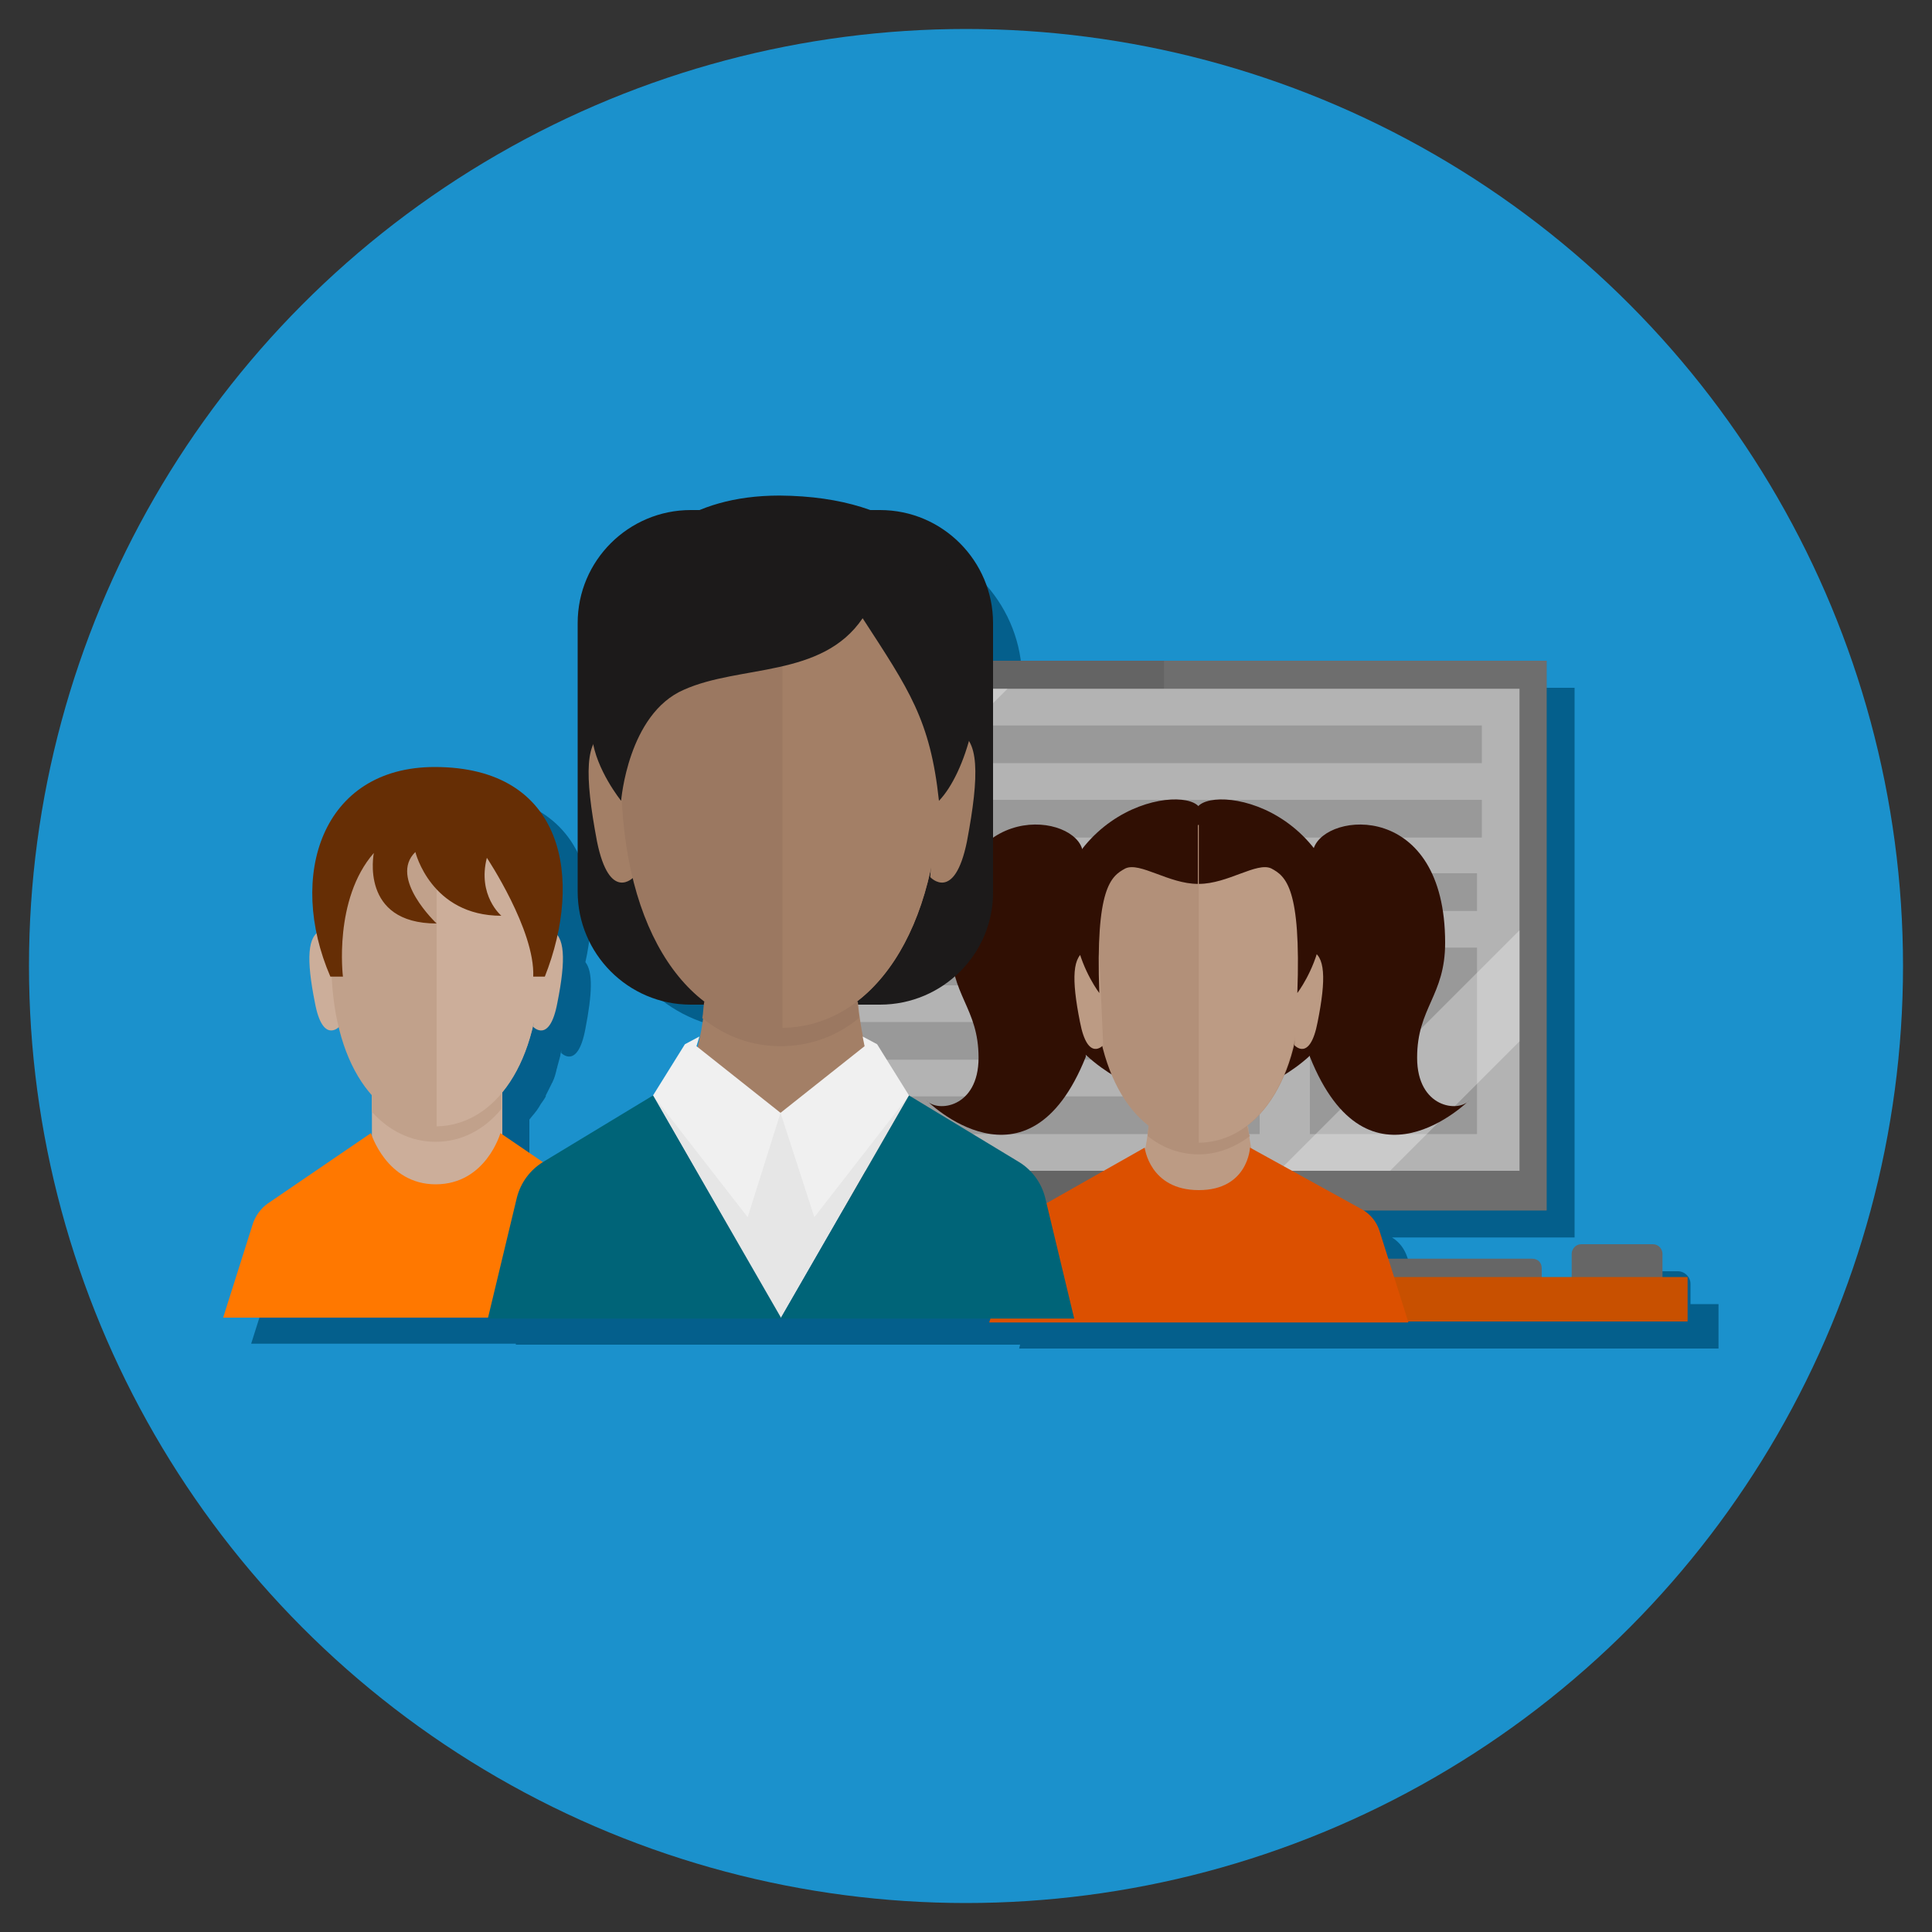 <?xml version="1.0" encoding="utf-8"?>
<!-- Generator: Adobe Illustrator 21.1.0, SVG Export Plug-In . SVG Version: 6.00 Build 0)  -->
<svg version="1.1" id="Layer_1" xmlns="http://www.w3.org/2000/svg" xmlns:xlink="http://www.w3.org/1999/xlink" x="0px" y="0px"
	 viewBox="0 0 200 200" style="enable-background:new 0 0 200 200;" xml:space="preserve">
<rect x="0" y="0" width="200" height="200" fill="#333333" stroke="none"/>
<style type="text/css">
	.st0{fill:#1B91CC;}
	.st1{fill:none;}
	.st2{fill:#006478;}
	.st3{fill:#045F8C;}
	.st4{fill:#666666;}
	.st5{fill:#C85000;}
	.st6{fill:#646464;}
	.st7{fill:#6E6E6E;}
	.st8{fill:#B3B3B3;}
	.st9{fill:#999999;}
	.st10{opacity:0.3;fill:#FFFFFF;}
	.st11{fill:#CCAE9A;}
	.st12{fill:#C1A18B;}
	.st13{fill:#662E05;}
	.st14{fill:#FF7800;}
	.st15{fill:#300F03;}
	.st16{fill:#BC9B84;}
	.st17{fill:#B29079;}
	.st18{fill:#DC5000;}
	.st19{fill:#1C1A1A;}
	.st20{fill:#A37F66;}
	.st21{fill:#9B7861;}
	.st22{fill:#E6E6E6;}
	.st23{fill:#F0F0F0;}
</style>
<g>
	<circle class="st0" cx="100" cy="100" r="97"/>
</g>
<path class="st1" d="M256.5,184h-9c-0.5,0-1,0.5-1,1v16c0,0.5,0.5,1,1,1h9c0.5,0,1-0.5,1-1v-16C257.5,184.5,257,184,256.5,184z"/>
<path class="st1" d="M269.5,209h-9c-0.5,0-1,0.5-1,1v16c0,0.5,0.5,1,1,1h9c0.5,0,1-0.5,1-1v-16C270.5,209.5,270,209,269.5,209z"/>
<path class="st1" d="M256.5,209h-9c-0.5,0-1,0.5-1,1v16c0,0.5,0.5,1,1,1h9c0.5,0,1-0.5,1-1v-16C257.5,209.5,257,209,256.5,209z"/>
<path class="st1" d="M269.5,184h-3h-6c-0.5,0-1,0.5-1,1v16c0,0.5,0.5,1,1,1h9c0.5,0,1-0.5,1-1v-4v-12C270.5,184.5,270,184,269.5,184
	z"/>
<path class="st1" d="M347.5,209h-9c-0.5,0-1,0.5-1,1v16c0,0.5,0.5,1,1,1h9c0.5,0,1-0.5,1-1v-16C348.5,209.5,348,209,347.5,209z"/>
<path class="st1" d="M360.5,209h-9c-0.5,0-1,0.5-1,1v16c0,0.5,0.5,1,1,1h9c0.5,0,1-0.5,1-1v-16C361.5,209.5,361,209,360.5,209z"/>
<path class="st1" d="M360.5,184h-9c-0.5,0-1,0.5-1,1v16c0,0.5,0.5,1,1,1h9c0.5,0,1-0.5,1-1v-16C361.5,184.5,361,184,360.5,184z"/>
<path class="st1" d="M347.5,184h-9c-0.5,0-1,0.5-1,1v16c0,0.5,0.5,1,1,1h9c0.5,0,1-0.5,1-1v-16C348.5,184.5,348,184,347.5,184z"/>
<rect x="-506.1" y="38.9" class="st2" width="34.2" height="4.9"/>
<path class="st3" d="M177.7,135H175v-2.1c0-0.7-0.6-1.3-1.3-1.3h-6.8c-0.7,0-1.3,0.6-1.3,1.3v2.1h-3.1v-0.5c0-0.7-0.6-1.3-1.3-1.3
	h-14.6l-0.9-3c-0.3-0.9-0.8-1.6-1.6-2.1H163V71.2h-39.6h-17.6v-0.9c0-7.4-5.6-13.6-12.7-14.7c-2.6-0.9-5.7-1.5-9.5-1.5
	c-3.4,0-6.2,0.6-8.5,1.6c-7,1.2-12.4,7.3-12.4,14.6v21.5c0,7.6,5.8,13.9,13.1,14.7c-0.1,0.6-0.1,1.1-0.2,1.6
	c-0.1,0.7-0.2,1.4-0.3,1.9l-1.5,0.7l-3.3,5.3l-11.3,6.9l-4.4-3v-4c0.3-0.4,0.7-0.8,1-1.3c0,0,0,0,0,0c0.2-0.4,0.5-0.7,0.7-1.1
	c0,0,0-0.1,0-0.1c0.2-0.4,0.4-0.8,0.6-1.2c0-0.1,0.1-0.1,0.1-0.2c0.2-0.4,0.3-0.8,0.4-1.2c0-0.1,0.1-0.3,0.1-0.4
	c0.1-0.4,0.2-0.7,0.3-1.1c0-0.2,0.1-0.4,0.1-0.6c0-0.1,0-0.1,0-0.2l0,0.5c0,0,1.7,1.8,2.5-2.5c0.7-3.6,0.8-5.9,0-6.9
	c2-8.9-1-17.5-12.7-17.5c-10,0-14.1,8.3-12.2,17.3c-1,0.9-0.9,3.3-0.2,7.2c0.7,3.7,2.1,2.8,2.4,2.5c0.7,2.9,1.9,5.3,3.4,7v1.7v2.2
	l-10.7,7.3c-0.7,0.5-1.2,1.2-1.5,2l-3.1,9.8h21.2H48h5.4l0,0.1h30.4h21.8l-0.1,0.4h21h0.6h21.8l0,0h29V135z M75.2,110.2
	c-0.1,0.3-0.1,0.7-0.2,0.9l0,0L75.2,110.2z"/>
<path class="st4" d="M171.1,133.5h-7.4c-0.6,0-1-0.4-1-1v-2.7c0-0.5,0.4-1,1-1h7.4c0.6,0,1,0.5,1,1v2.7
	C172.1,133.1,171.7,133.5,171.1,133.5z"/>
<path class="st4" d="M158.6,136.6h-41.8c-0.6,0-1-0.4-1-1v-4.3c0-0.6,0.4-1,1-1h41.8c0.6,0,1,0.4,1,1v4.3
	C159.6,136.2,159.2,136.6,158.6,136.6z"/>
<rect x="128.6" y="132.2" class="st5" width="46.1" height="4.6"/>
<rect x="114.3" y="123.2" class="st6" width="12.5" height="7.4"/>
<rect x="81.1" y="68.4" class="st6" width="79" height="56.9"/>
<rect x="120.5" y="68.4" class="st7" width="39.6" height="56.9"/>
<rect x="83.9" y="71.3" class="st8" width="73.4" height="49.9"/>
<rect x="88.1" y="75.1" class="st9" width="65.3" height="3.9"/>
<rect x="88.1" y="82.8" class="st9" width="65.3" height="3.9"/>
<rect x="88.1" y="90.4" class="st9" width="64.8" height="3.9"/>
<rect x="88.1" y="98.1" class="st9" width="42.3" height="3.9"/>
<rect x="88.1" y="105.8" class="st9" width="42.3" height="3.9"/>
<rect x="88.1" y="113.5" class="st9" width="42.3" height="3.9"/>
<rect x="135.6" y="98.1" class="st9" width="17.3" height="19.3"/>
<rect x="108.5" y="128.9" class="st6" width="24.2" height="3.5"/>
<polygon class="st10" points="104.3,71.3 83.9,91.6 83.9,78.7 91.3,71.3 "/>
<polygon class="st10" points="157.3,96.3 157.3,107.8 143.9,121.2 132.4,121.2 "/>
<path class="st11" d="M35.1,106.3c0,0-1.7,1.8-2.5-2.5c-0.9-4.5-0.8-7,0.7-7.5c1-0.3,1.3,0.5,1.3,0.5L35.1,106.3z"/>
<path class="st11" d="M38.5,112.7v5.3c0,1.3,0.7,2.5,1.8,3.2c1.9,1.3,4.8,3.2,4.9,3.2c0.1,0,3-1.9,5-3.2c1.1-0.7,1.8-1.9,1.8-3.3
	v-5.6L38.5,112.7z"/>
<path class="st12" d="M38.5,115.1c1.8,2,4.1,3.1,6.6,3.1c2.6,0,5-1.2,6.8-3.4v-2.4l-13.4,0.3V115.1z"/>
<path class="st12" d="M45.1,116.5c6.1,0,10.8-6.4,10.8-17c0-13.2-3.9-16.3-10.8-16.3c-6.9,0-10.8,3.1-10.8,16.3
	C34.3,110.1,39,116.5,45.1,116.5z"/>
<path class="st11" d="M55.2,106.3c0,0,1.7,1.8,2.5-2.5c0.9-4.5,0.8-7-0.7-7.5c-1-0.3-1.3,0.5-1.3,0.5L55.2,106.3z"/>
<path class="st11" d="M45.2,83.3v33.3c6-0.1,10.7-6.5,10.7-17C55.9,86.4,52,83.3,45.2,83.3z"/>
<path class="st13" d="M45,79.4c-11.7,0-15.3,11.3-10.8,21.7h1.3c0,0-1-8,3.2-12.8c0,0-1.5,7.3,6.5,7.3c0,0-5-4.7-2.2-7.4
	c0,0,1.6,6.6,8.9,6.6c0,0-2.5-2.1-1.5-6c0,0,5,7.5,4.8,12.3h1.2C60.4,91,58.5,79.4,45,79.4z"/>
<path class="st14" d="M64,126.6c-0.3-0.8-0.8-1.5-1.5-2l-10.7-7.3c0,0-1.5,5.3-6.7,5.3c-5.1,0-6.7-5.3-6.7-5.3l-10.7,7.3
	c-0.7,0.5-1.2,1.2-1.5,2l-3.1,9.8h21.2h0.6h22L64,126.6z"/>
<path class="st15" d="M124,83.5c2-2.4,17.1,0.3,15.4,18.6c-0.6,7.1-8.6,10.3-8.6,10.3H124V83.5z"/>
<path class="st15" d="M136,87.8c1.3-3.8,13.6-4.9,13.6,9.8c0,5.5-2.9,6.7-2.9,11.9c0,5.2,4.3,5.7,5.4,4.4c0,0-10.5,10.5-16.5-4.5
	L136,87.8z"/>
<path class="st15" d="M112,87.8c-1.3-3.8-13.6-4.9-13.6,9.8c0,5.5,2.9,6.7,2.9,11.9c0,5.2-4.3,5.7-5.4,4.4c0,0,10.5,10.5,16.5-4.5
	L112,87.8z"/>
<path class="st16" d="M124,126.8l6.5-5.1c0,0-0.9-1.2-1.3-5.1H124l0,0h-5.1c-0.4,3.9-1.3,5.1-1.3,5.1L124,126.8L124,126.8L124,126.8
	L124,126.8L124,126.8z"/>
<path class="st17" d="M129.1,116.5H124l0,0h-5.1c0,0.4-0.1,0.8-0.1,1.1c1.5,1.2,3.3,1.9,5.3,1.9c1.9,0,3.7-0.7,5.3-1.9
	C129.2,117.3,129.2,116.9,129.1,116.5z"/>
<path class="st15" d="M124.1,83.5c-2-2.4-17.1,0.3-15.4,18.6c0.6,7.1,8.6,10.3,8.6,10.3h6.8V83.5z"/>
<path class="st17" d="M124,118.3c6,0,10.7-6.3,10.7-16.8c0-13.1-3.8-16.1-10.7-16.1c-6.8,0-10.7,3-10.7,16.1
	C113.4,112,118,118.3,124,118.3z"/>
<path class="st16" d="M124.1,85.4v32.9c6-0.1,10.5-6.4,10.5-16.8C134.7,88.5,130.9,85.5,124.1,85.4z"/>
<path class="st16" d="M114.2,108.2c0,0-1.6,1.8-2.4-2.4c-0.9-4.5-0.8-6.9,0.7-7.4c1-0.3,1.3,0.5,1.3,0.5L114.2,108.2z"/>
<path class="st16" d="M134,108.2c0,0,1.6,1.8,2.4-2.4c0.9-4.5,0.8-6.9-0.7-7.4c-1-0.3-1.3,0.5-1.3,0.5L134,108.2z"/>
<path class="st15" d="M124,91.5c-3,0-6-2.3-7.5-1.6c-1.5,0.8-3.1,2-2.7,12.9c0,0-6.8-8.9,1.7-15.4c2.4-1.8,7.2-3,8.5-3l0,0L124,91.5
	z"/>
<path class="st15" d="M124.1,91.5c3,0,6-2.3,7.5-1.6c1.5,0.8,3.1,2,2.7,12.9c0,0,6.8-8.9-1.7-15.4c-2.4-1.8-7.2-3-8.5-3l0,0
	L124.1,91.5z"/>
<path class="st18" d="M142.8,127.4c-0.3-0.9-0.9-1.7-1.8-2.2l-11.6-6.4c0,0-0.2,4.4-5.3,4.4c-5.1,0-5.6-4.4-5.6-4.4l-11.3,6.4
	c-0.8,0.5-1.5,1.3-1.8,2.2l-3,9.5h21h0.6h21.8L142.8,127.4z"/>
<path class="st19" d="M91.1,104H71.5c-6.5,0-11.7-5.3-11.7-11.7V64.5c0-6.5,5.3-11.7,11.7-11.7h19.6c6.5,0,11.7,5.3,11.7,11.7v27.7
	C102.9,98.7,97.6,104,91.1,104z"/>
<path class="st20" d="M80.8,119.5l10-7.9c0,0-1.4-1.9-2-7.9h-7.9l0,0h-7.9c-0.6,6-2,7.9-2,7.9L80.8,119.5L80.8,119.5L80.8,119.5
	L80.8,119.5L80.8,119.5z"/>
<path class="st21" d="M88.7,103.7h-7.9l0,0h-7.9c-0.1,0.6-0.1,1.2-0.2,1.7c2.4,1.9,5.1,2.9,8.1,2.9c3,0,5.8-1,8.1-2.9
	C88.9,104.9,88.8,104.3,88.7,103.7z"/>
<path class="st20" d="M65.6,90.8c0,0-2.5,2.7-3.8-3.7c-1.3-6.9-1.3-10.7,1.1-11.4c1.5-0.5,2,0.8,2,0.8L65.6,90.8z"/>
<path class="st21" d="M80.8,106.4c9.3,0,16.5-9.8,16.5-25.9c0-20.2-5.9-24.9-16.5-24.9c-10.6,0-16.5,4.7-16.5,24.9
	C64.4,96.7,71.5,106.4,80.8,106.4z"/>
<path class="st20" d="M96.3,90.8c0,0,2.5,2.7,3.8-3.7c1.3-6.9,1.3-10.7-1.1-11.4c-1.5-0.5-1.9,0.8-1.9,0.8L96.3,90.8z"/>
<path class="st20" d="M81,55.6v50.8c9.2-0.1,16.3-9.9,16.3-25.9C97.3,60.4,91.5,55.7,81,55.6z"/>
<path class="st19" d="M80.7,51.3c-18.8,0-20.2,18.4-19.4,25.1c0.4,3.3,3,6.5,3,6.5s0.7-9,6.5-11.5c5.8-2.6,14.3-1.2,18.5-7.4
	c4.8,7.4,7,10.5,7.9,18.9C102.6,77.3,106.9,51.5,80.7,51.3z"/>
<polygon class="st22" points="80.8,115.2 67.6,113.4 80.8,136.5 94.1,113.4 "/>
<polygon class="st23" points="72.4,107.3 70.9,108.1 67.6,113.4 77.4,126 80.8,115.2 72.1,108.3 "/>
<polygon class="st23" points="89.3,107.3 90.8,108.1 94.1,113.4 84.3,126 80.8,115.2 89.5,108.3 "/>
<path class="st2" d="M67.6,113.4l-11.4,6.9c-1.3,0.8-2.3,2.1-2.7,3.7l-3,12.5h30.4L67.6,113.4z"/>
<path class="st2" d="M94.1,113.4l11.4,6.9c1.3,0.8,2.3,2.1,2.7,3.7l3,12.5H80.8L94.1,113.4z"/>
</svg>
